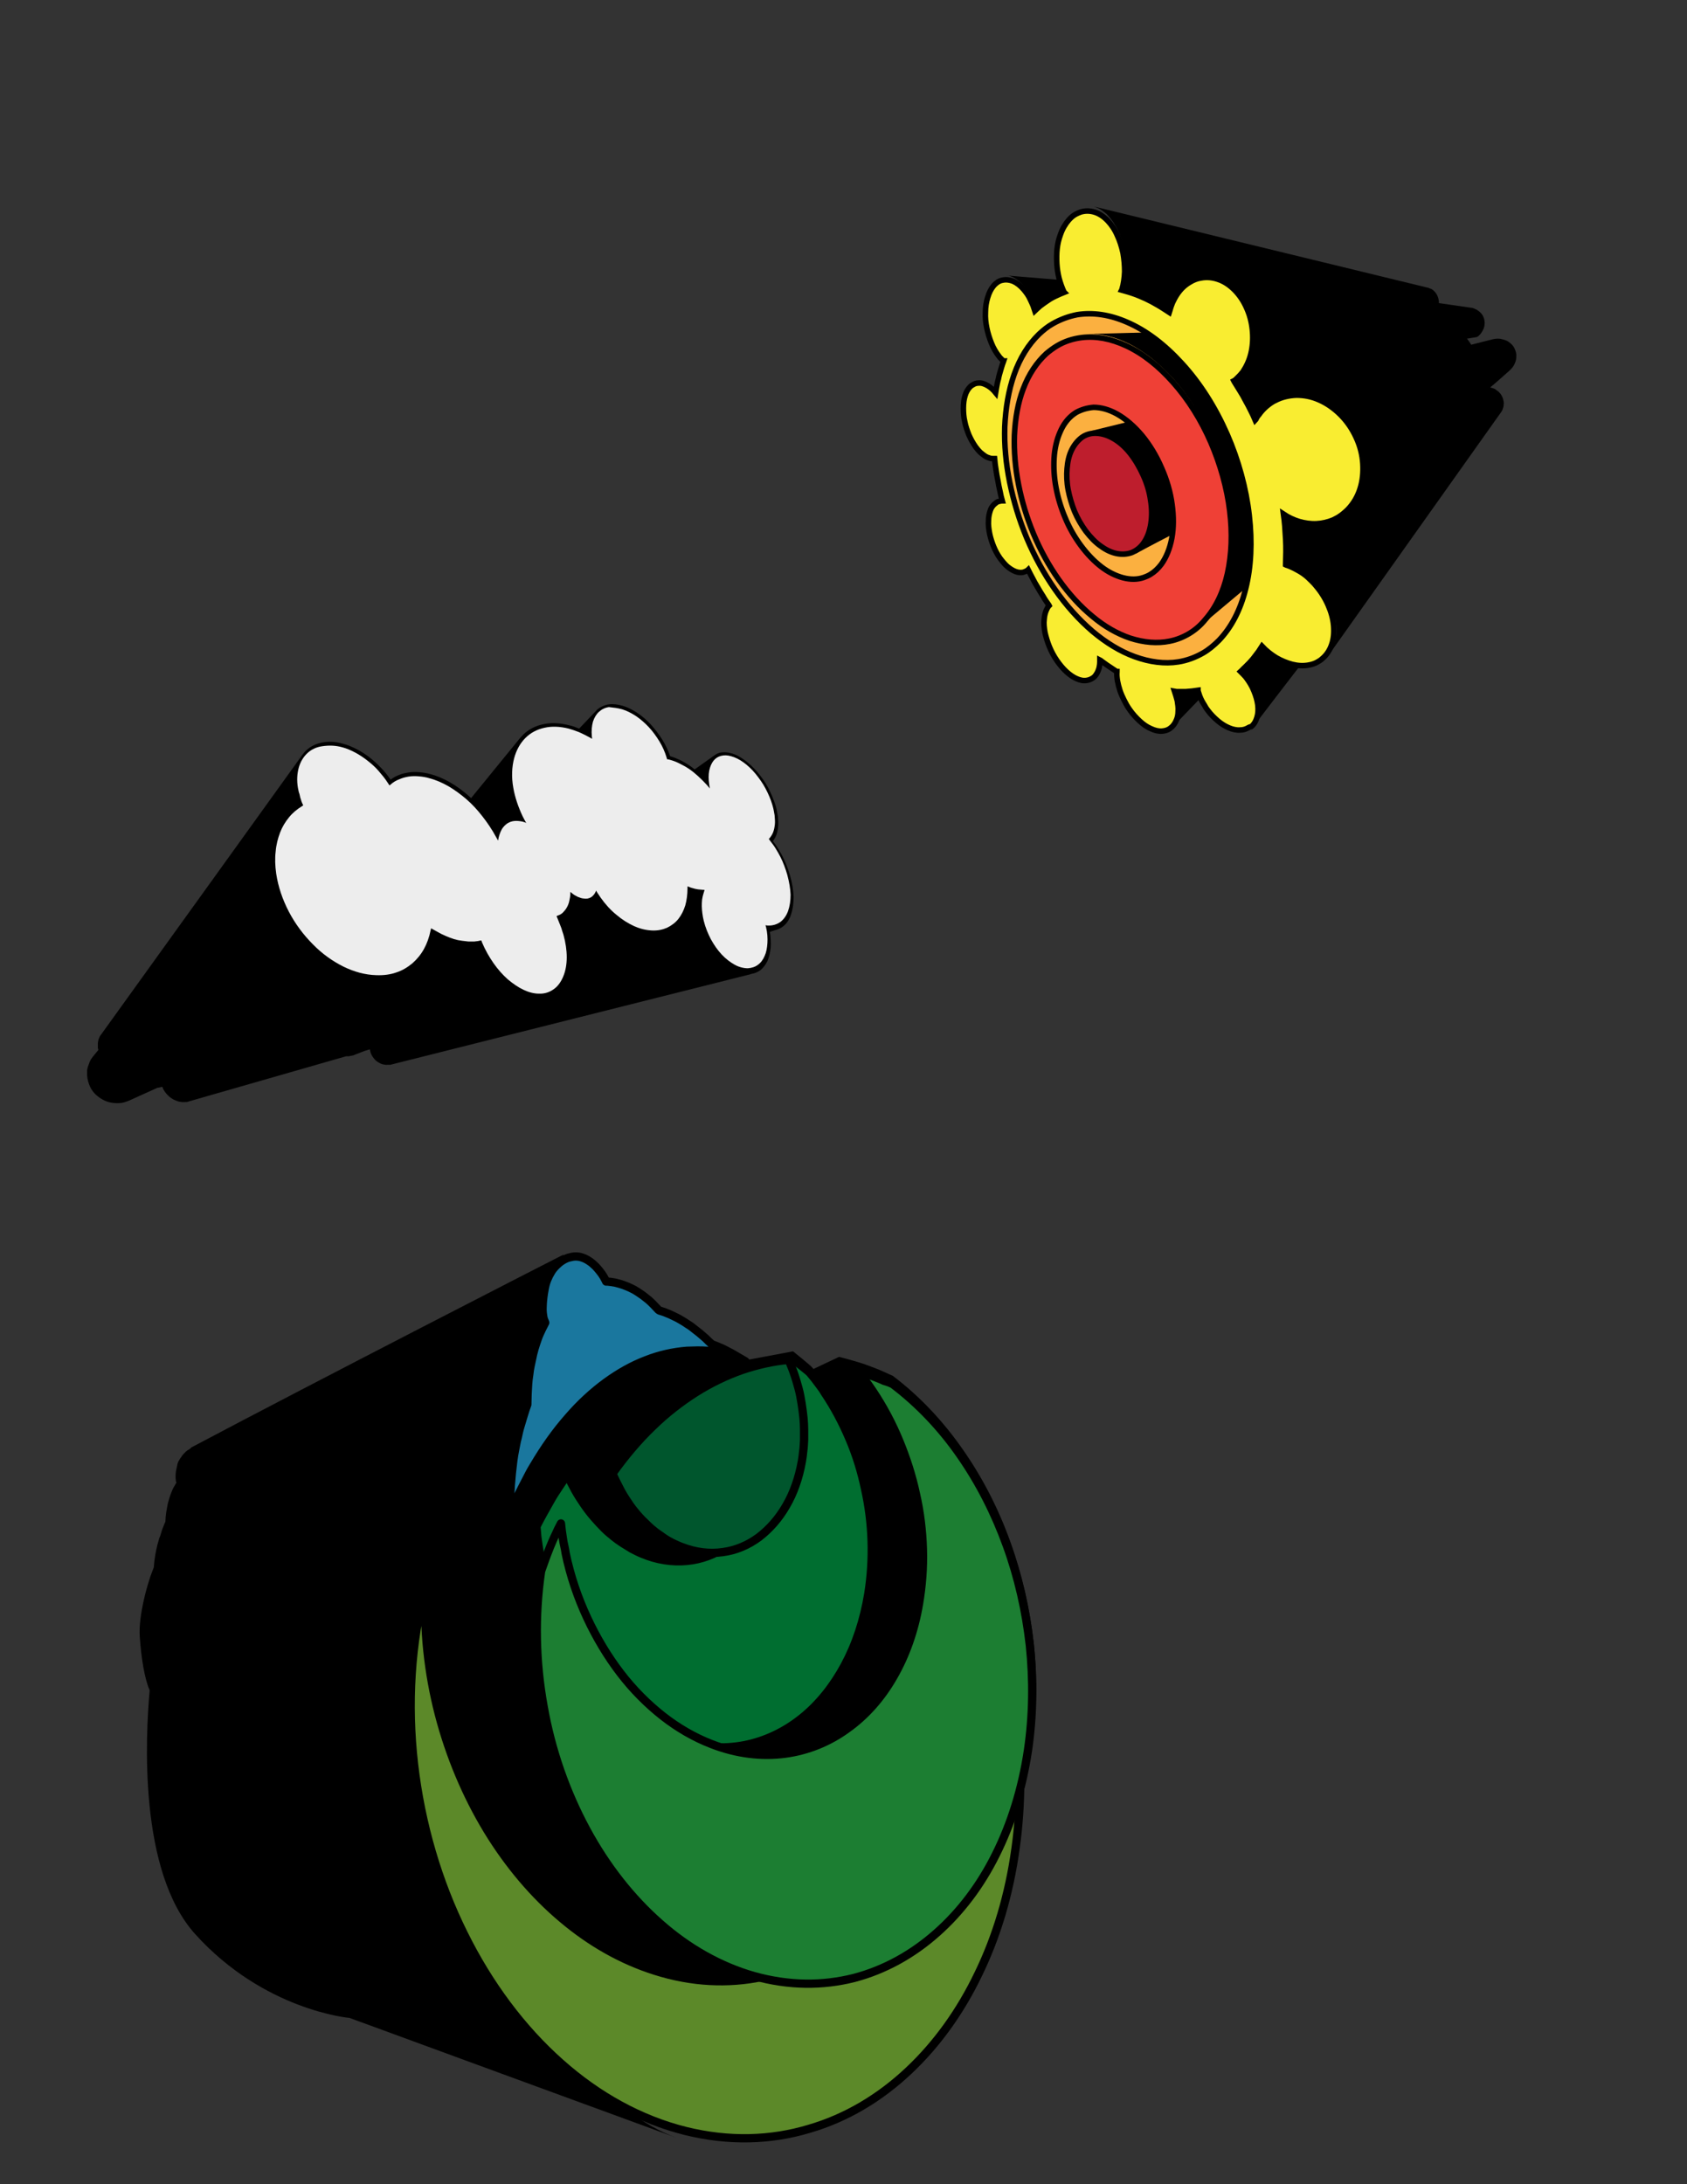


<svg version="1.1" xmlns="http://www.w3.org/2000/svg" xmlns:xlink="http://www.w3.org/1999/xlink" x="0px" y="0px"
   viewBox="0 0 612 792" style="enable-background:new 0 0 612 792;" xml:space="preserve">
<rect x="0" y="0" width="612" height="792" fill="#333333" stroke="none"/>
<style type="text/css">
  .Arched_x0020_Green{fill:url(#SVGID_1_);stroke:#FFFFFF;stroke-width:0.25;stroke-miterlimit:1;}
  .st0{fill:#FFFFFF;}
  .st1{fill:#F7F8DC;}
  .st2{fill:#FBF49B;}
  .st3{fill:#EDEDED;}
  .st4{fill:#5C8929;stroke:#000000;stroke-width:3;stroke-linecap:round;stroke-linejoin:round;}
  .st5{fill:#006E30;stroke:#000000;stroke-width:3;stroke-linecap:round;stroke-linejoin:round;}
  .st6{fill:#1C7E32;stroke:#000000;stroke-width:3;stroke-linecap:round;stroke-linejoin:round;}
  .st7{fill:#1A779E;stroke:#000000;stroke-width:3;stroke-linecap:round;stroke-linejoin:round;}
  .st8{fill:#00562D;stroke:#000000;stroke-width:3;stroke-linecap:round;stroke-linejoin:round;}
  .st9{fill:#FBB040;stroke:#000000;stroke-width:2;}
  .st10{fill:#BE1E2D;stroke:#000000;stroke-width:2;}
  .st11{fill:#EF4036;stroke:#000000;stroke-width:2;}
  .st12{fill:#F9ED31;stroke:#000000;stroke-width:2;}
</style>
<linearGradient id="SVGID_1_" gradientUnits="userSpaceOnUse" x1="0" y1="792" x2="0.707" y2="791.293">
  <stop  offset="0" style="stop-color:#20AC4B"/>
  <stop  offset="0.983" style="stop-color:#19361A"/>
</linearGradient>



<g id="CLOUDS">
  <g>
    <g>
      <path d="M286.6,317.5c-0.3-1.1-0.7-2.2-1.1-3.3c-0.4-1.1-0.9-2.2-1.4-3.2c-0.5-1.1-1.1-2.1-1.7-3.1c-0.6-1-1.3-2-2-2.9
        c0.5-0.7,1-1.5,1.3-2.4c0.3-0.9,0.5-1.9,0.6-3c0.1-1.1,0-2.3-0.1-3.5c-0.2-1.2-0.4-2.5-0.8-3.9c-0.7-2.2-1.6-4.4-2.7-6.5
        c-1.1-2.1-2.5-4-3.9-5.7c-1.5-1.7-3-3.2-4.7-4.4c-1.6-1.2-3.3-2.1-5-2.5c-1.4-0.4-2.7-0.4-3.8-0.2c-0.8,0.2-1.5,0.5-2.1,1
        c0,0,0.1-0.1,0.1-0.1l-7.3,5.2c-0.7-0.6-1.4-1.1-2.1-1.6c-1.1-0.7-2.3-1.4-3.4-1.9c-1.1-0.5-2.3-1-3.4-1.3
        c-0.7-2.1-1.7-4.2-2.9-6.1c-1.2-1.9-2.6-3.7-4.1-5.4c-1.5-1.6-3.2-3.1-4.9-4.2c-1.8-1.2-3.6-2.1-5.4-2.6
        c-1.8-0.5-3.4-0.7-4.9-0.5c-1.5,0.2-2.8,0.8-3.9,1.6c-0.3,0.2-0.5,0.4-0.7,0.7c0,0,0,0,0,0l-6.2,6.5c-0.6-0.2-1.2-0.5-1.8-0.7
        c-0.6-0.2-1.2-0.4-1.8-0.5c-3.4-0.9-6.6-1-9.4-0.4c-2.9,0.6-5.4,1.9-7.4,3.9c-0.4,0.4-0.8,0.9-1.2,1.3c0,0,0-0.1,0.1-0.1
        l-17.7,21.7c-0.4-0.4-0.8-0.7-1.2-1.1c-2.1-1.8-4.3-3.4-6.6-4.7c-2.3-1.3-4.6-2.3-7-2.9c-1.4-0.4-2.7-0.6-4-0.7
        c-1.3-0.1-2.6-0.1-3.8,0.1c-1.2,0.2-2.4,0.4-3.5,0.9c-1.1,0.4-2.2,1-3.1,1.7c-1.1-1.6-2.3-3.1-3.6-4.4c-1.3-1.4-2.7-2.6-4.2-3.8
        c-1.5-1.1-3-2.1-4.6-2.9c-1.6-0.8-3.2-1.5-4.8-1.9c-2.7-0.8-5.2-0.9-7.4-0.5c-2.3,0.4-4.2,1.3-5.8,2.7c-0.7,0.6-1.3,1.4-1.9,2.2
        c0.1-0.1,0.2-0.3,0.3-0.4l-73,101.4c-0.1,0.1-0.2,0.3-0.3,0.4c-0.1,0.2-0.2,0.3-0.3,0.5c0,0,0,0,0,0.1c0,0,0,0,0,0c0,0,0,0,0,0
        c-0.1,0.1-0.1,0.3-0.2,0.4c-0.1,0.2-0.1,0.3-0.2,0.5c0,0,0,0.1,0,0.1c0,0,0,0,0,0c0,0,0,0,0,0.1c0,0.1-0.1,0.3-0.1,0.4
        c0,0.2-0.1,0.4-0.1,0.6c0,0,0,0,0,0c0,0,0,0,0,0c0,0,0,0,0,0.1c0,0.2,0,0.3,0,0.5c0,0.2,0,0.4,0,0.7c0,0.1,0,0.3,0,0.4
        c0,0.1,0,0.3,0.1,0.4c0,0.1,0.1,0.3,0.1,0.4c0,0,0,0,0,0l-1.8,2.2c-0.2,0.2-0.4,0.5-0.6,0.8c0,0,0,0,0,0
        c-0.1,0.1-0.2,0.3-0.3,0.4c-0.1,0.1-0.1,0.2-0.2,0.4c0,0,0,0,0,0c0,0,0,0,0,0c-0.1,0.1-0.1,0.3-0.2,0.4c-0.1,0.2-0.2,0.3-0.2,0.5
        c0,0,0,0,0,0c0,0.1-0.1,0.2-0.1,0.3c-0.1,0.2-0.1,0.3-0.2,0.5c0,0,0,0,0,0c0,0,0,0,0,0c-0.1,0.2-0.1,0.4-0.2,0.6
        c0,0.1-0.1,0.2-0.1,0.3c0,0,0,0,0,0c0,0.2-0.1,0.3-0.1,0.5c0,0.1-0.1,0.3-0.1,0.4c0,0,0,0,0,0c0,0,0,0,0,0c0,0.1,0,0.3,0,0.4
        c0,0.2,0,0.3,0,0.5c0,0,0,0,0,0c0,0.3,0,0.6,0,1c0.1,1.5,0.5,2.9,1.1,4.2c0.6,1.3,1.5,2.4,2.6,3.3c1.1,0.9,2.3,1.6,3.7,2.1
        c1.4,0.4,2.8,0.6,4.3,0.5c0.3,0,0.6-0.1,0.9-0.1c0.3-0.1,0.6-0.1,0.9-0.2c0.3-0.1,0.6-0.2,0.9-0.3c0.3-0.1,0.6-0.2,0.8-0.3
        l10.4-4.7c0.1,0,0.2,0,0.2,0c0.2,0,0.3,0,0.5-0.1c0.2,0,0.3-0.1,0.5-0.1c0.2,0,0.3-0.1,0.5-0.1c0.3,0.9,0.8,1.7,1.4,2.4
        c0.6,0.7,1.2,1.3,2,1.8c0.7,0.5,1.6,0.8,2.4,1.1c0.9,0.2,1.7,0.3,2.6,0.2c0.1,0,0.2,0,0.4,0c0.1,0,0.2,0,0.4-0.1
        c0.1,0,0.2,0,0.4-0.1c0.1,0,0.2-0.1,0.3-0.1l56.8-16.3c0.3,0,0.6,0,0.8,0c0.2,0,0.4,0,0.6-0.1c0.2,0,0.4-0.1,0.6-0.1
        c0.2,0,0.4-0.1,0.5-0.1c0.2-0.1,0.4-0.1,0.5-0.2l3.6-1.4l2-0.6c0.1,0.8,0.3,1.5,0.7,2.2c0.4,0.7,0.9,1.4,1.5,1.9
        c0.6,0.5,1.3,0.9,2,1.2c0.7,0.2,1.5,0.4,2.4,0.3c0.1,0,0.1,0,0.2,0c0.1,0,0.1,0,0.2,0c0.1,0,0.1,0,0.2,0c0.1,0,0.1,0,0.2,0
        L273.3,353c-0.1,0-0.3,0.1-0.4,0.1c0,0-0.1,0-0.1,0c1.1-0.2,2-0.6,2.9-1.2c1.1-0.8,2-2,2.7-3.4c0.6-1.4,1-3.1,1.2-5
        c0.1-1.7,0-3.6-0.3-5.6l2.5-0.8c-0.2,0.1-0.4,0.1-0.6,0.2c-0.2,0-0.4,0.1-0.6,0.1c1.3-0.2,2.5-0.7,3.5-1.5c1.3-1,2.3-2.5,2.9-4.4
        c0.6-1.8,0.9-4,0.9-6.3C287.8,322.8,287.4,320.2,286.6,317.5z M286.8,324.8c0-0.2,0-0.4,0-0.6c0,0.1,0,0.3,0,0.4
        C286.8,324.7,286.8,324.8,286.8,324.8z M284.8,332.8C284.7,332.8,284.7,332.9,284.8,332.8C284.7,332.9,284.7,332.8,284.8,332.8z
         M285.5,331.6c0,0.1-0.1,0.2-0.1,0.2C285.4,331.8,285.4,331.7,285.5,331.6z M286.3,329.5c0-0.1,0.1-0.2,0.1-0.3
        C286.3,329.2,286.3,329.4,286.3,329.5C286.3,329.5,286.3,329.5,286.3,329.5z M286.6,327.8c0-0.1,0-0.2,0-0.3
        C286.6,327.6,286.6,327.7,286.6,327.8C286.6,327.8,286.6,327.8,286.6,327.8z M286.8,326.1C286.8,326,286.8,326,286.8,326.1
        c0,0.1,0,0.2,0,0.3C286.8,326.3,286.8,326.2,286.8,326.1z M282.1,335.1C282,335.1,282,335.2,282.1,335.1
        C282,335.2,282,335.2,282.1,335.1C282,335.2,282.1,335.1,282.1,335.1z M278.4,341.3c0-0.2,0-0.3,0-0.5c0,0,0,0,0,0
        C278.4,340.9,278.4,341.1,278.4,341.3z M107.4,277c0.1-0.3,0.2-0.5,0.3-0.8c0.1-0.2,0.1-0.4,0.2-0.5c0,0,0,0,0,0
        c-0.2,0.5-0.4,0.9-0.5,1.4C107.4,277.1,107.4,277,107.4,277z M214.4,259.7c-0.1,0.1-0.1,0.3-0.2,0.4c0-0.1,0-0.1,0.1-0.2
        C214.3,259.9,214.3,259.9,214.4,259.7C214.3,259.8,214.4,259.8,214.4,259.7z M257,276.3C257,276.3,257,276.4,257,276.3
        C256.9,276.4,257,276.3,257,276.3C257,276.3,257,276.3,257,276.3z M256.6,277.3C256.6,277.3,256.6,277.3,256.6,277.3
        C256.6,277.3,256.6,277.3,256.6,277.3L256.6,277.3z M274.2,350.7C274.2,350.7,274.2,350.7,274.2,350.7
        C274.2,350.7,274.2,350.7,274.2,350.7z M273.3,351.1c-0.1,0-0.2,0.1-0.2,0.1C273.2,351.2,273.3,351.1,273.3,351.1z M278.3,339.4
        C278.3,339.4,278.3,339.4,278.3,339.4c0,0,0,0.1,0,0.2C278.4,339.5,278.3,339.5,278.3,339.4z M286.1,319.2c0,0.2,0.1,0.4,0.1,0.6
        C286.2,319.5,286.2,319.4,286.1,319.2z M286.5,320.9c0,0.2,0.1,0.4,0.1,0.6C286.5,321.3,286.5,321.1,286.5,320.9z M286.7,322.6
        c0,0.2,0,0.4,0.1,0.6C286.7,323,286.7,322.8,286.7,322.6C286.7,322.6,286.7,322.6,286.7,322.6z M264.4,274.1c-0.1,0-0.2,0-0.3,0
        C264.2,274.1,264.3,274.1,264.4,274.1z M263.5,274c-0.1,0-0.2,0-0.3,0C263.3,274,263.4,274,263.5,274z M262.5,274
        c0,0-0.1,0-0.1,0C262.4,274.1,262.5,274.1,262.5,274z M261.6,274.2c-0.1,0-0.1,0-0.2,0.1C261.5,274.2,261.5,274.2,261.6,274.2
        C261.6,274.2,261.6,274.2,261.6,274.2z M260,274.9c0.1,0,0.1-0.1,0.2-0.1C260.1,274.9,260.1,274.9,260,274.9z M260.7,274.6
        c0.1,0,0.1-0.1,0.2-0.1C260.8,274.5,260.8,274.5,260.7,274.6z M258.3,274.4C258.3,274.4,258.3,274.3,258.3,274.4
        c0.1-0.1,0.1-0.1,0.2-0.2C258.4,274.3,258.3,274.3,258.3,274.4z M257.7,275.1C257.7,275.1,257.7,275.1,257.7,275.1
        C257.7,275.1,257.7,275.1,257.7,275.1C257.7,275.1,257.7,275.1,257.7,275.1z M225.7,257.2c-0.4-0.1-0.9-0.2-1.3-0.3
        C224.8,257,225.3,257.1,225.7,257.2z M224,256.8c-0.3,0-0.6-0.1-0.8-0.1C223.5,256.8,223.8,256.8,224,256.8z M222.8,256.7
        c-0.2,0-0.5,0-0.7,0C222.3,256.7,222.5,256.7,222.8,256.7z M221.6,256.8c-0.2,0-0.4,0-0.6,0.1c0,0,0.1,0,0.1,0
        C221.2,256.8,221.4,256.8,221.6,256.8z M220.5,256.9c-0.2,0-0.4,0.1-0.6,0.2C220.1,257,220.3,257,220.5,256.9z M219.5,257.3
        c-0.2,0.1-0.4,0.1-0.5,0.2C219.1,257.4,219.3,257.3,219.5,257.3z M217.7,258.3c-0.1,0.1-0.3,0.2-0.4,0.4c0.1-0.1,0.1-0.1,0.2-0.2
        C217.5,258.4,217.6,258.4,217.7,258.3z M218.5,257.7c-0.2,0.1-0.3,0.2-0.5,0.3C218.2,257.9,218.4,257.8,218.5,257.7z
         M213.8,261.4c0,0,0-0.1,0-0.1c0,0,0-0.1,0-0.1C213.8,261.2,213.8,261.3,213.8,261.4z M214.8,258.9
        C214.9,258.9,214.9,258.8,214.8,258.9c0.1-0.1,0.1-0.1,0.1-0.2C214.9,258.8,214.9,258.8,214.8,258.9z M206.3,264.5
        c-0.4-0.1-0.8-0.2-1.2-0.3C205.5,264.3,205.9,264.4,206.3,264.5z M204.7,264.1c-0.3,0-0.5-0.1-0.8-0.1
        C204.2,264,204.4,264.1,204.7,264.1z M203.4,263.9c-0.2,0-0.5-0.1-0.7-0.1C202.9,263.9,203.2,263.9,203.4,263.9z M202.2,263.8
        c-0.2,0-0.4,0-0.7,0C201.8,263.8,202,263.8,202.2,263.8z M201.1,263.8c-0.2,0-0.4,0-0.7,0C200.6,263.8,200.8,263.8,201.1,263.8z
         M197.8,264.1c-0.2,0-0.4,0.1-0.6,0.1c0.1,0,0.2-0.1,0.3-0.1C197.6,264.1,197.7,264.1,197.8,264.1z M199.9,263.8
        c-0.2,0-0.4,0-0.6,0.1C199.5,263.9,199.7,263.8,199.9,263.8z M198.8,263.9c-0.2,0-0.4,0.1-0.6,0.1
        C198.4,264,198.6,264,198.8,263.9z M196.7,264.4c-0.2,0.1-0.4,0.1-0.6,0.2C196.3,264.5,196.5,264.4,196.7,264.4z M195.7,264.7
        c-0.2,0.1-0.4,0.1-0.6,0.2C195.3,264.8,195.5,264.7,195.7,264.7z M194.8,265.1c-0.2,0.1-0.4,0.2-0.6,0.3
        C194.4,265.2,194.6,265.2,194.8,265.1z M193.8,265.5c-0.2,0.1-0.5,0.3-0.7,0.4C193.4,265.8,193.6,265.6,193.8,265.5z M191,267.5
        c-0.2,0.1-0.3,0.3-0.5,0.4c0,0,0,0,0.1-0.1C190.7,267.8,190.9,267.6,191,267.5z M193,266c-0.3,0.2-0.6,0.4-0.9,0.6
        C192.4,266.4,192.7,266.2,193,266z M192,266.7c-0.2,0.2-0.4,0.3-0.6,0.5C191.5,267.1,191.7,266.9,192,266.7z M189.8,268.7
        c0.1-0.1,0.3-0.3,0.4-0.4C190.1,268.4,190,268.6,189.8,268.7z M186.9,269.4c0,0,0-0.1,0.1-0.1c0,0,0,0,0-0.1
        C187,269.3,186.9,269.3,186.9,269.4z M185.9,271.1C185.9,271.1,185.9,271.1,185.9,271.1C185.9,271.1,185.9,271.1,185.9,271.1
        C185.9,271.1,185.9,271.1,185.9,271.1z M122.6,270.6c-0.1,0-0.2,0-0.2,0C122.5,270.6,122.6,270.6,122.6,270.6z M120.9,270.4
        c-0.1,0-0.2,0-0.3,0C120.7,270.4,120.8,270.4,120.9,270.4z M119.1,270.4c0,0-0.1,0-0.1,0C119,270.4,119.1,270.4,119.1,270.4z
         M117.6,270.5c0,0-0.1,0-0.1,0c0,0,0,0,0,0C117.5,270.6,117.6,270.6,117.6,270.5z M116.1,270.9c-0.1,0-0.2,0-0.2,0.1
        C116,270.9,116,270.9,116.1,270.9z M114.7,271.4c-0.1,0-0.1,0.1-0.2,0.1C114.6,271.5,114.6,271.5,114.7,271.4z M113.4,272.2
        C113.4,272.2,113.3,272.2,113.4,272.2C113.3,272.2,113.4,272.2,113.4,272.2z M112.3,273c-0.1,0.1-0.1,0.1-0.2,0.2
        c0,0,0,0,0.1-0.1C112.2,273.1,112.3,273,112.3,273z M111.1,274.3c0.1-0.1,0.1-0.1,0.2-0.2C111.2,274.1,111.1,274.2,111.1,274.3z
         M108.1,275.3c0.1-0.2,0.1-0.3,0.2-0.5c0.1-0.1,0.1-0.3,0.2-0.4c0-0.1,0.1-0.1,0.1-0.2C108.4,274.6,108.3,275,108.1,275.3z
         M272.5,353.1c-0.1,0-0.3,0-0.4,0c-0.1,0-0.3,0-0.4,0c0.4,0,0.7,0,1.1-0.1C272.7,353.1,272.6,353.1,272.5,353.1z M274.9,350.3
        c0,0,0.1-0.1,0.1-0.1c0,0,0,0,0,0C275,350.2,275,350.2,274.9,350.3C274.9,350.2,274.9,350.3,274.9,350.3z M278.3,343.3
        c0,0.2,0,0.4-0.1,0.6C278.3,343.6,278.3,343.5,278.3,343.3z M278.1,344.6c0,0.1-0.1,0.3-0.1,0.4
        C278.1,344.9,278.1,344.8,278.1,344.6C278.1,344.6,278.1,344.6,278.1,344.6z M277.9,345.6c0,0.1-0.1,0.3-0.1,0.4c0,0,0,0,0,0
        C277.8,345.9,277.8,345.7,277.9,345.6z M277,347.8c0,0,0,0.1-0.1,0.1C276.9,347.9,277,347.9,277,347.8
        C277,347.8,277,347.8,277,347.8z M276.4,348.8C276.4,348.8,276.3,348.8,276.4,348.8C276.3,348.8,276.3,348.8,276.4,348.8
        C276.4,348.8,276.4,348.8,276.4,348.8z M275.6,349.7c0.1-0.1,0.1-0.1,0.2-0.2C275.7,349.6,275.6,349.6,275.6,349.7z M277.4,347
        c0-0.1,0.1-0.2,0.1-0.3C277.5,346.8,277.5,346.9,277.4,347C277.4,347,277.4,347,277.4,347z M278.4,342.5
        C278.4,342.5,278.4,342.4,278.4,342.5c0-0.2,0-0.3,0-0.5c0,0.1,0,0.2,0,0.2C278.4,342.3,278.4,342.4,278.4,342.5z M278.2,338.2
        C278.2,338.2,278.2,338.2,278.2,338.2L278.2,338.2C278.2,338.2,278.2,338.2,278.2,338.2z M280.5,337.4c-0.2,0-0.4,0.1-0.7,0.1
        c-0.2,0-0.5,0-0.7,0C279.6,337.5,280,337.4,280.5,337.4C280.5,337.4,280.5,337.4,280.5,337.4z M283,334.6
        C283,334.5,283,334.5,283,334.6C283.1,334.5,283.1,334.5,283,334.6C283.1,334.5,283.1,334.5,283,334.6
        C283.1,334.5,283,334.5,283,334.6z M283.9,333.8c0.1-0.1,0.1-0.1,0.2-0.2C284,333.7,283.9,333.8,283.9,333.8z M285.8,330.8
        c0.1-0.1,0.1-0.3,0.2-0.4c0,0,0,0.1,0,0.1C285.9,330.6,285.8,330.7,285.8,330.8z"/>
      <path class="st3" d="M124.3,271c1.5,0.4,3.1,1.1,4.6,1.9c1.5,0.8,3,1.8,4.4,2.9c1.4,1.1,2.8,2.3,4,3.7c1.2,1.4,2.4,2.8,3.4,4.4
        l0.6,0.9l0.5-0.4c0.9-0.8,1.9-1.4,3-1.8c1.1-0.5,2.2-0.8,3.4-1c1.2-0.2,2.4-0.2,3.7-0.1c1.3,0.1,2.6,0.3,3.9,0.7
        c2.3,0.6,4.6,1.6,6.9,2.9c2.2,1.3,4.4,2.9,6.5,4.7c2.1,1.8,4,3.9,5.8,6.2c1.8,2.3,3.5,4.8,4.9,7.4l0.8,1.4l0.2-1.1
        c0.3-1.2,0.7-2.2,1.2-3.1c0.5-0.8,1.2-1.5,1.9-2c0.8-0.5,1.6-0.8,2.5-0.9c0.9-0.1,2,0,3,0.2c0.8,0.2,1.6,0.5,2.4,0.9
        c0.8,0.4,1.6,0.8,2.4,1.4c0.8,0.6,1.6,1.2,2.4,1.9c0.8,0.7,1.6,1.5,2.3,2.3l0.5,0.6l0.2-0.4c0.2-0.5,0.5-1,0.8-1.4
        c0.3-0.4,0.7-0.7,1.1-0.9c0.4-0.2,0.9-0.3,1.4-0.4c0.5,0,1,0,1.6,0.1c1.1,0.3,2.3,0.8,3.4,1.6c1.1,0.8,2.2,1.8,3.2,3
        c1,1.2,1.9,2.6,2.7,4c0.8,1.5,1.5,3,2,4.6c0.5,1.6,0.7,3.1,0.8,4.4c0,1.3-0.1,2.5-0.5,3.5c-0.4,1-1,1.7-1.7,2.2
        c-0.8,0.5-1.7,0.7-2.8,0.5c-0.3,0-0.7-0.1-1-0.2c-0.4-0.1-0.7-0.3-1.1-0.4c-0.4-0.2-0.7-0.4-1.1-0.6c-0.4-0.2-0.7-0.5-1.1-0.8
        l-0.5-0.4l0,0.6c0,1-0.2,1.9-0.4,2.8c-0.2,0.9-0.5,1.6-0.9,2.3c-0.4,0.7-0.9,1.3-1.4,1.8c-0.5,0.5-1.2,0.9-1.9,1.1l-0.4,0.2
        l0.3,0.7c0.2,0.5,0.4,1,0.6,1.5c0.2,0.5,0.4,1,0.6,1.5c0.2,0.5,0.4,1,0.5,1.5c0.2,0.5,0.3,1,0.5,1.5c0.8,2.9,1.2,5.7,1.2,8.2
        c0,2.5-0.4,4.8-1.2,6.8c-0.8,2-1.9,3.6-3.4,4.7c-1.5,1.1-3.3,1.8-5.5,1.7c-1.8,0-3.7-0.5-5.6-1.4c-1.9-0.9-3.8-2.2-5.7-3.8
        c-1.8-1.6-3.6-3.6-5.2-5.9c-1.6-2.3-3-4.8-4.1-7.4l-0.3-0.8l-0.6,0.1c-0.4,0.1-0.8,0.2-1.2,0.2c-0.4,0.1-0.8,0.1-1.2,0.1
        c-0.4,0-0.8,0-1.2,0c-0.4,0-0.8,0-1.3-0.1c-0.9-0.1-1.9-0.2-2.9-0.4c-1-0.2-2-0.5-3-0.9c-1-0.4-2-0.8-3-1.3c-1-0.5-2-1.1-3.1-1.7
        l-0.7-0.4l-0.2,0.8c-0.5,2.5-1.3,4.7-2.4,6.7c-1.1,2-2.5,3.7-4.2,5.2c-1.7,1.4-3.6,2.6-5.8,3.3c-2.2,0.8-4.7,1.1-7.3,1
        c-4-0.1-8-1.2-11.9-3.1c-4-2-7.8-4.7-11.1-8.1c-3.4-3.4-6.4-7.4-8.7-11.8c-2.3-4.4-3.9-9.1-4.6-13.8c-0.4-2.8-0.5-5.5-0.2-8
        c0.2-2.5,0.8-4.8,1.6-6.9c0.8-2.1,1.9-3.9,3.3-5.6c1.3-1.6,2.9-2.9,4.7-4l0.4-0.3l-0.3-0.6c-0.2-0.5-0.4-0.9-0.5-1.4
        c-0.2-0.5-0.3-0.9-0.4-1.4c-0.1-0.5-0.2-0.9-0.4-1.4c-0.1-0.5-0.2-0.9-0.3-1.4c-0.5-2.8-0.3-5.4,0.3-7.5c0.6-2.1,1.7-3.9,3.1-5.2
        c1.4-1.3,3.2-2.2,5.3-2.5C119.5,270.2,121.8,270.3,124.3,271z"/>
    </g>
    <path class="st3" d="M225.7,257.2c1.7,0.5,3.4,1.4,5.1,2.5c1.6,1.1,3.2,2.5,4.6,4c1.4,1.5,2.7,3.3,3.8,5.1c1.1,1.8,2,3.8,2.6,5.8
      l0.2,0.7l0.6,0.1c1.2,0.3,2.4,0.7,3.6,1.3c1.2,0.6,2.4,1.2,3.6,2c1.2,0.8,2.3,1.7,3.4,2.7c1.1,1,2.2,2.1,3.3,3.3l1,1.2l-0.2-1.4
      c-0.3-1.9-0.3-3.6,0-5.1c0.3-1.4,0.8-2.6,1.5-3.5c0.7-0.9,1.6-1.5,2.7-1.8c1.1-0.3,2.3-0.3,3.7,0.1c1.5,0.4,3.1,1.2,4.6,2.3
      c1.5,1.1,3,2.5,4.3,4.1c1.3,1.6,2.6,3.4,3.6,5.3c1,1.9,1.9,3.9,2.5,6c0.4,1.3,0.6,2.5,0.8,3.7c0.1,1.2,0.2,2.3,0.1,3.3
      c-0.1,1-0.3,2-0.6,2.8c-0.3,0.8-0.8,1.6-1.3,2.2l-0.3,0.3l0.5,0.7c0.7,0.9,1.4,1.8,2,2.8c0.6,1,1.2,2,1.7,3c0.5,1,1,2.1,1.4,3.2
      c0.4,1.1,0.8,2.2,1.1,3.3c0.7,2.6,1.1,5,1.2,7.2c0,2.2-0.3,4.2-0.9,5.9c-0.6,1.7-1.6,3.1-2.8,4c-1.3,0.9-2.8,1.4-4.7,1.3l-0.7-0.1
      l0.2,0.7c0.5,2,0.6,4,0.5,5.7c-0.1,1.8-0.4,3.4-1,4.7c-0.6,1.4-1.4,2.5-2.4,3.2c-1,0.8-2.3,1.2-3.7,1.3c-1.5,0-3.2-0.4-4.8-1.3
      c-1.6-0.9-3.2-2.1-4.7-3.7c-1.5-1.6-2.8-3.5-3.9-5.5c-1.1-2.1-2-4.3-2.6-6.7c-0.2-0.9-0.4-1.8-0.5-2.7c-0.1-0.9-0.2-1.7-0.2-2.6
      c0-0.8,0-1.6,0.1-2.4c0.1-0.8,0.3-1.5,0.5-2.2l0.4-1.3l-1.2-0.1c-0.3,0-0.7-0.1-1.1-0.1c-0.4-0.1-0.7-0.1-1.1-0.2
      c-0.4-0.1-0.7-0.2-1.1-0.3c-0.4-0.1-0.7-0.2-1.1-0.4l-0.6-0.2l0,0.7c0,2.3-0.3,4.4-0.8,6.2c-0.6,1.9-1.4,3.5-2.5,4.9
      c-1.1,1.4-2.5,2.4-4.1,3.2c-1.6,0.7-3.4,1.1-5.5,1c-2.1-0.1-4.3-0.6-6.5-1.6c-2.2-1-4.4-2.4-6.4-4.1c-2.1-1.7-4-3.8-5.7-6.2
      c-1.7-2.4-3.2-5-4.3-7.8l-0.2-0.6l-0.5-0.1c-3.1-0.9-6.2-2.4-9-4.3c-2.9-2-5.7-4.5-8.1-7.3c-2.4-2.9-4.5-6-6.2-9.4
      c-1.6-3.4-2.8-6.9-3.4-10.4c-0.7-3.9-0.5-7.5,0.3-10.6c0.8-3,2.2-5.5,4.1-7.4c1.9-1.9,4.2-3.1,6.9-3.7c2.6-0.6,5.6-0.5,8.8,0.3
      c0.6,0.2,1.3,0.4,1.9,0.6c0.6,0.2,1.3,0.5,1.9,0.7c0.6,0.3,1.3,0.6,1.9,0.9c0.6,0.3,1.3,0.7,1.9,1l0.9,0.5l-0.1-0.9
      c-0.2-2,0-3.8,0.4-5.3c0.5-1.5,1.2-2.7,2.2-3.6c1-0.9,2.2-1.5,3.6-1.7C222.5,256.6,224,256.7,225.7,257.2z"/>
  </g>
</g>
<g id="earth">
  <path d="M375,595.7c-1.4-12.7-4.3-25.2-8.6-37c-4.3-11.9-10.1-23.1-17.1-33.1c-7.1-10.2-15.6-19.3-25.4-26.7
    c-1.3-0.6-2.7-1.2-4-1.8c-1.3-0.6-2.7-1.1-4-1.6c-1.3-0.5-2.7-1-4-1.4c-1.4-0.4-2.7-0.8-4.1-1.2l-3.4-0.9l-9.3,4.4
    c-0.2-0.2-0.4-0.5-0.6-0.7c-0.7-0.8-6.8-5.7-6.8-5.7l-17.1,3.2c-0.7-0.4-4.5-2-5.3-2.4c-0.7-0.4-1.5-0.8-2.3-1.1
    c-0.8-0.4-1.5-0.7-2.3-1c-0.8-0.3-1.6-0.6-2.3-0.9c-0.8-0.8-1.6-1.5-2.3-2.2c-0.8-0.7-1.5-1.4-2.3-2c-0.8-0.6-1.5-1.2-2.3-1.8
    c-0.8-0.6-1.5-1.1-2.3-1.6c-0.8-0.5-1.6-1-2.4-1.5c-0.8-0.5-1.6-0.9-2.5-1.3c-0.8-0.4-1.7-0.7-2.5-1.1c-0.8-0.3-1.7-0.6-2.6-0.9
    l-0.2-0.1c-0.6-0.7-1.3-1.4-1.9-2.1c-0.6-0.6-1.3-1.2-1.9-1.8c-0.6-0.6-1.3-1.1-1.9-1.6c-0.6-0.5-1.3-0.9-1.9-1.4
    c-0.9-0.6-1.8-1.1-2.7-1.5c-0.9-0.4-1.8-0.8-2.7-1.1c-0.9-0.3-1.8-0.6-2.8-0.8c-0.9-0.2-1.9-0.3-2.8-0.4l-0.5,0l-0.3-0.6
    c-0.4-0.8-0.9-1.5-1.3-2.2c-0.5-0.7-1-1.3-1.5-1.9c-0.5-0.6-1-1.1-1.6-1.6c-0.6-0.5-1.1-0.9-1.7-1.3c-0.7-0.5-1.4-0.8-2.2-1.1
    c-0.7-0.2-1.5-0.4-2.2-0.4c-0.7,0-1.5,0-2.2,0.2c-0.8,0.2-1.5,0.4-2.2,0.8c-2.4,1.2-0.3-1.5-0.2-1.6c0.2-0.2-90.3,46.2-135,69.9
    c0,0-0.1,0-0.1,0.1c0,0-0.1,0-0.1,0.1c0,0-0.1,0-0.1,0.1c0,0-0.1,0-0.1,0.1c-0.3,0.2-0.6,0.4-0.9,0.6c0,0,0,0-0.1,0
    c-0.1,0.1-0.1,0.1-0.2,0.2c-0.1,0.1-0.3,0.2-0.4,0.3c-0.1,0-0.1,0.1-0.2,0.2c0,0-0.1,0.1-0.1,0.1c-0.1,0.1-0.1,0.1-0.2,0.2
    c-0.2,0.2-0.3,0.3-0.5,0.5c0,0.1-0.1,0.1-0.2,0.2c0,0.1-0.1,0.1-0.1,0.2c0,0.1-0.1,0.1-0.2,0.2c-0.1,0.1-0.2,0.3-0.2,0.4
    c-0.1,0.1-0.1,0.2-0.2,0.2c0,0,0,0.1-0.1,0.1c0,0.1-0.1,0.2-0.1,0.2c-0.1,0.1-0.1,0.2-0.2,0.3c0,0.1-0.1,0.2-0.1,0.2
    c0,0.1-0.1,0.1-0.1,0.2c0,0,0,0.1-0.1,0.1c0,0.1-0.1,0.1-0.1,0.2c-0.1,0.1-0.1,0.3-0.2,0.4c0,0.1-0.1,0.2-0.1,0.2c0,0,0,0.1,0,0.1
    c-0.1,0.3-0.2,0.5-0.2,0.8c-0.2,0.9-0.4,1.7-0.5,2.4c-0.1,0.7-0.1,1.3-0.1,1.8c0,0.5,0,0.9,0.1,1.3c0,0.4,0.1,0.6,0.2,0.8
    c-0.3,0.6-0.7,1.1-1,1.7c-0.3,0.6-0.6,1.2-0.8,1.8c-0.2,0.6-0.5,1.2-0.7,1.9c-0.2,0.7-0.4,1.4-0.6,2.1c-0.1,0.5-0.2,1.1-0.3,1.6
    c-0.1,0.5-0.2,1.1-0.3,1.7c-0.1,0.6-0.1,1.1-0.2,1.7c0,0.6-0.1,1.2-0.1,1.7c-0.3,0.6-0.6,1.3-0.8,1.9c-0.3,0.7-0.5,1.3-0.7,2
    c-0.2,0.7-0.4,1.4-0.7,2c-0.2,0.7-0.4,1.4-0.6,2.1c-0.2,0.7-0.3,1.4-0.5,2.1c-0.1,0.7-0.3,1.4-0.4,2.1c-0.1,0.7-0.2,1.4-0.3,2.1
    c-0.1,0.7-0.1,1.4-0.2,2.2c-0.3,0.8-0.6,1.6-0.9,2.4c-0.3,0.8-0.6,1.6-0.8,2.4c-0.2,0.5-0.3,1.1-0.5,1.6c0,0-3.4,10.9-2.9,18.7
    c0.5,7.4,1.7,15.3,3.6,19.5c-1.5,16.6-4.1,65.6,16.5,88.4c24.9,27.6,55.7,30.4,56,30.4l118.7,43.5c-12.3-4.5-23.7-13.4-33.8-25.9
    c-10.1-12.4,86.4,22.1,79.7,4c31,5.6-43-39-12-33.4c-0.6-0.1-1.2-0.2-1.8-0.3c-0.1,0-0.3-0.1-0.4-0.1c11.3,2.4,22.2,2,32.4-0.7
    c11.3-3,21.7-8.7,30.6-16.8c8.7-7.8,16.2-17.7,21.9-29.2c5.6-11.3,9.7-24.2,11.8-38.4C376.2,621.6,376.4,608.4,375,595.7z
     M274.4,718.9c-0.6-0.2-1.2-0.3-1.8-0.5c0.8,0.2,1.5,0.4,2.3,0.6C274.7,718.9,274.5,718.9,274.4,718.9z M276.2,719.3
    c-0.3-0.1-0.6-0.1-0.9-0.2c0.6,0.2,1.2,0.3,1.9,0.4C276.8,719.5,276.5,719.4,276.2,719.3z M284.8,717.7c0.1,0,0.3,0,0.4,0
    c0,0,0,0,0.1,0C285.1,717.7,284.9,717.7,284.8,717.7z M286.9,717.9c0.1,0,0.3,0,0.4,0c0,0,0.1,0,0.1,0
    C287.3,717.9,287.1,717.9,286.9,717.9z M291.7,718.1C291.7,718.1,291.7,718.1,291.7,718.1c0.2,0,0.2,0,0.3,0
    C291.9,718.2,291.8,718.1,291.7,718.1z M298.6,717.9c0.1,0,0.2,0,0.2,0c0,0,0.1,0,0.1,0C298.8,717.9,298.7,717.9,298.6,717.9z
     M300.7,717.7C300.8,717.7,300.8,717.7,300.7,717.7c0.1,0,0.2,0,0.2,0C300.9,717.7,300.8,717.7,300.7,717.7z M305,717.1
    C305,717.1,305,717.1,305,717.1c0.2,0,0.3-0.1,0.5-0.1C305.4,717,305.2,717,305,717.1z M307.7,716.5c0.1,0,0.1,0,0.2-0.1
    c0,0,0.1,0,0.1,0C308,716.4,307.9,716.5,307.7,716.5z M309.6,716c-0.1,0-0.3,0.1-0.4,0.1c0.3-0.1,0.7-0.2,1-0.3
    C310,715.9,309.8,716,309.6,716z M313.2,715C313.3,715,313.3,715,313.2,715c0.1,0,0.2-0.1,0.2-0.1C313.4,715,313.3,715,313.2,715z
     M313.6,714.9c0.1,0,0.2-0.1,0.3-0.1c0.1,0,0.2-0.1,0.3-0.1C314,714.7,313.8,714.8,313.6,714.9z M319.1,712.8
    C319.1,712.8,319.2,712.8,319.1,712.8C319.2,712.8,319.2,712.8,319.1,712.8C319.2,712.8,319.2,712.8,319.1,712.8z M319.5,712.6
    c0.1,0,0.1-0.1,0.2-0.1c0.1,0,0.2-0.1,0.3-0.1C319.9,712.5,319.7,712.6,319.5,712.6z M325.2,709.9c0,0,0.1,0,0.1-0.1
    c0.1,0,0.2-0.1,0.3-0.1C325.5,709.8,325.4,709.8,325.2,709.9z M330.7,706.6C330.7,706.6,330.7,706.6,330.7,706.6
    c0.1-0.1,0.2-0.1,0.2-0.2C330.9,706.5,330.8,706.6,330.7,706.6z M332.7,705.3c0.1-0.1,0.2-0.1,0.2-0.2c0,0,0,0,0,0
    C332.9,705.1,332.8,705.2,332.7,705.3z M337.7,701.4c0,0,0.1-0.1,0.1-0.1c0,0,0.1-0.1,0.1-0.1C337.9,701.2,337.8,701.3,337.7,701.4
    z M338.3,700.9C338.3,700.9,338.4,700.8,338.3,700.9c0.1-0.1,0.1-0.1,0.1-0.1C338.4,700.8,338.4,700.8,338.3,700.9z M339.6,699.8
    c-0.1,0.1-0.1,0.1-0.2,0.2c0.2-0.2,0.5-0.4,0.7-0.7C339.9,699.5,339.7,699.7,339.6,699.8z M342.4,697.1
    C342.5,697.1,342.5,697.1,342.4,697.1c0.2-0.2,0.2-0.2,0.3-0.3C342.6,697,342.5,697,342.4,697.1z M342.9,696.7
    c0.1-0.1,0.1-0.1,0.2-0.2c0,0,0.1-0.1,0.1-0.1C343.1,696.5,343,696.6,342.9,696.7z M346.8,692.5
    C346.8,692.5,346.9,692.5,346.8,692.5c0.1-0.2,0.2-0.2,0.3-0.3C347,692.3,346.9,692.4,346.8,692.5z M347.3,692
    c0.1-0.1,0.1-0.1,0.2-0.2c0,0,0.1-0.1,0.1-0.1C347.4,691.8,347.3,691.9,347.3,692z M350.9,687.5C351,687.5,351,687.5,350.9,687.5
    c0.1-0.1,0.1-0.1,0.1-0.2C351,687.4,351,687.5,350.9,687.5z M351.3,687c0-0.1,0.1-0.1,0.1-0.2c0,0,0.1-0.1,0.1-0.1
    C351.5,686.8,351.4,686.9,351.3,687z M354.8,682.1C354.8,682.1,354.8,682.1,354.8,682.1C354.8,682.1,354.8,682.1,354.8,682.1
    C354.8,682.1,354.8,682.1,354.8,682.1z M355.1,681.6C355.1,681.6,355.2,681.6,355.1,681.6c0.1-0.2,0.2-0.2,0.2-0.3
    C355.3,681.4,355.2,681.5,355.1,681.6z M359.9,673.5c0-0.1,0.1-0.2,0.1-0.3c0,0,0,0,0,0C360,673.3,360,673.4,359.9,673.5z
     M361,671.4C361,671.4,361,671.4,361,671.4c0.1-0.1,0.2-0.4,0.3-0.6C361.2,671,361.1,671.2,361,671.4z M362.9,667.4
    c0-0.1,0.1-0.2,0.1-0.2c0,0,0-0.1,0.1-0.1C363,667.1,363,667.2,362.9,667.4z M364.8,662.9c0-0.1,0.1-0.2,0.1-0.3
    c0.1-0.2,0.1-0.3,0.2-0.5C365,662.4,364.9,662.7,364.8,662.9z M367.1,656.6c0.1-0.4,0.2-0.7,0.4-1.1c0,0,0,0,0,0
    C367.4,655.9,367.3,656.2,367.1,656.6z M368.6,652.1c0.1-0.2,0.1-0.4,0.2-0.6c0-0.1,0.1-0.2,0.1-0.3
    C368.8,651.5,368.7,651.8,368.6,652.1z M369.9,647.4c0-0.1,0-0.1,0-0.2c0,0,0-0.1,0-0.1C369.9,647.3,369.9,647.4,369.9,647.4z
     M370,646.8c0-0.1,0-0.1,0-0.2c0-0.2,0.1-0.3,0.1-0.5C370.1,646.4,370.1,646.6,370,646.8z M371.1,642.3
    C371.1,642.3,371.1,642.3,371.1,642.3c0.1-0.4,0.2-0.7,0.2-1C371.2,641.6,371.1,642,371.1,642.3z"/>
  <path class="st4" d="M356.8,576c5.7,14.4,9.8,29.9,11.8,45.7c2,15.9,2.1,32.3-0.2,48.6c-2.3,16.7-6.9,31.9-13.4,45.3
    c-6.6,13.8-15.2,25.7-25.3,35.2c-10.5,9.9-22.7,17.2-36.1,21.1c-13.9,4.2-29.1,4.7-44.9,0.8c-16.4-4.1-31.8-12.6-45.4-24.7
    c-14-12.4-26-28.5-35.1-46.9c-9.3-18.7-15.5-39.7-18-61.4c-2.5-21.7-1.2-43.7,4.2-64.7c-0.8,15.7,0.9,31.5,4.8,46.6
    c3.9,15,9.9,29.3,17.6,42c7.6,12.5,16.9,23.5,27.3,32.2c10.2,8.6,21.5,15,33.5,18.8c13.5,4.3,26.6,4.8,38.7,2.3
    c11.7-2.5,22.4-7.8,31.7-15.4c9-7.4,16.7-17,22.7-28.3c5.8-11,10.1-23.8,12.3-37.9c1.9-12,2.2-24.2,1.2-36.1
    c-1-11.9-3.5-23.6-7.1-34.9L356.8,576z"/>
  <path class="st5" d="M287.4,492.5c0.6,0.7,5.8,4.6,6.4,5.3c0.6,0.7,1.2,1.5,1.8,2.2c0.6,0.8,1.2,1.6,1.8,2.4
    c0.6,0.8,1.2,1.6,1.7,2.5c3.5,5.2,6.5,10.8,9,16.7c2.5,5.8,4.4,12,5.7,18.2c1.4,6.2,2.2,12.6,2.4,19c0.2,6.4-0.2,12.8-1.2,19.1
    c-1.6,9.7-4.5,18.4-8.6,26c-4.1,7.6-9.3,14.1-15.4,19c-6.2,5-13.3,8.4-20.9,9.9c-7.8,1.5-16.1,1-24.6-1.9
    c-5.6-1.9-11.1-4.9-16.2-8.6c-5.1-3.8-9.9-8.5-14.2-14c-4.3-5.5-8.1-11.7-11.2-18.4c-3.1-6.8-5.6-14.1-7.2-21.8
    c-0.3-1.2-0.5-2.5-0.7-3.7c-0.2-1.2-0.4-2.5-0.6-3.7c-0.2-1.2-0.3-2.4-0.5-3.6c-0.1-1.2-0.2-2.4-0.3-3.6c0.8-1.6,1.7-3.3,2.6-4.9
    c0.9-1.6,1.8-3.2,2.7-4.8c0.9-1.6,1.9-3.1,2.9-4.6c1-1.5,2-3,3-4.4c0.9,1.9,1.8,3.7,2.8,5.5c1,1.8,2.1,3.5,3.2,5.1
    c1.1,1.6,2.3,3.2,3.6,4.7c1.3,1.5,2.6,2.9,3.9,4.2c1,1,2.1,1.9,3.2,2.8c1.1,0.9,2.2,1.7,3.3,2.4c1.1,0.7,2.3,1.4,3.4,2.1
    c1.2,0.6,2.3,1.2,3.5,1.7c5.6,2.4,11.2,3.2,16.5,2.7c5.2-0.5,10-2.3,14.3-5.2c4.2-2.9,7.9-6.8,10.9-11.6c2.9-4.8,5-10.4,6.2-16.8
    c0.2-1.3,0.4-2.7,0.6-4c0.2-1.3,0.3-2.7,0.3-4.1c0.1-1.4,0.1-2.8,0.1-4.1c0-1.4-0.1-2.8-0.2-4.2c-0.1-1.8-0.4-3.7-0.7-5.5
    c-0.3-1.8-0.7-3.7-1.1-5.5c-0.5-1.8-1-3.6-1.6-5.4c-0.6-1.8-1.3-3.5-2-5.2C277.8,494.3,286.2,492.3,287.4,492.5z"/>
  <path class="st6" d="M323.9,501.9c9.5,7.2,17.8,16,24.7,26c6.8,9.8,12.4,20.8,16.6,32.4c4.2,11.5,7,23.8,8.4,36.3
    c1.3,12.5,1.2,25.4-0.7,38.2c-2.1,13.9-6.1,26.6-11.6,37.6c-5.6,11.3-12.9,20.9-21.5,28.5c-8.8,7.8-18.9,13.4-29.9,16.3
    c-11.4,2.9-23.7,2.9-36.5-0.7c-12.2-3.5-23.7-10-33.9-19c-10.5-9.2-19.6-20.8-26.8-34.1c-7.3-13.5-12.7-28.7-15.5-44.7
    c-2.9-16-3.3-32.6-0.9-49c0.5-1.5,1.1-3,1.6-4.5c0.6-1.5,1.1-3,1.7-4.4c0.6-1.4,1.2-2.9,1.9-4.3c0.6-1.4,1.3-2.8,2-4.1
    c0.1,0.9,0.2,1.8,0.3,2.7c0.1,0.9,0.3,1.8,0.4,2.7c0.1,0.9,0.3,1.8,0.5,2.7c0.2,0.9,0.4,1.8,0.5,2.7c1.7,8.2,4.4,16.1,7.8,23.4
    c3.4,7.3,7.5,14.1,12.1,20.1c4.6,6,9.8,11.2,15.4,15.6c5.5,4.3,11.4,7.7,17.6,10.1c9.2,3.6,18.3,4.6,26.7,3.5
    c8.2-1.1,15.9-4.2,22.6-9.1c6.6-4.7,12.3-11.1,16.7-18.8c4.4-7.6,7.6-16.5,9.3-26.5c1.1-6.5,1.6-13.1,1.4-19.8
    c-0.2-6.7-1-13.4-2.5-19.9c-1.4-6.6-3.5-13.1-6.1-19.4c-2.6-6.3-5.8-12.3-9.6-18c-0.4-0.6-0.9-1.3-1.3-1.9
    c-0.4-0.6-0.9-1.2-1.3-1.8c-0.4-0.6-0.9-1.2-1.3-1.8c-0.4-0.6-0.9-1.2-1.3-1.7c1,0.3,2.1,0.7,3.1,1c1,0.4,2.1,0.8,3.1,1.2
    c1,0.4,2.1,0.8,3.1,1.3C321.8,501,322.9,501.4,323.9,501.9z"/>
  <path class="st7" d="M213.5,457.1c0.6,0.4,1.2,0.8,1.7,1.3c0.6,0.5,1.1,1,1.6,1.6c0.5,0.6,1,1.2,1.5,1.9c0.5,0.7,0.9,1.4,1.3,2.2
    l0.3,0.6l0.5,0c0.9,0.1,1.9,0.2,2.8,0.4c0.9,0.2,1.9,0.5,2.8,0.8c0.9,0.3,1.8,0.7,2.7,1.1c0.9,0.4,1.8,0.9,2.7,1.5
    c0.6,0.4,1.3,0.9,1.9,1.3c0.6,0.5,1.3,1,1.9,1.5c0.6,0.5,1.2,1.1,1.8,1.7c0.6,0.6,1.2,1.3,1.8,1.9l0.4,0.3c0.9,0.3,1.7,0.5,2.6,0.9
    c0.8,0.3,1.7,0.7,2.5,1.1c0.8,0.4,1.7,0.8,2.5,1.3c0.8,0.5,1.6,0.9,2.4,1.5c0.8,0.5,1.6,1,2.3,1.6c0.8,0.6,1.5,1.2,2.3,1.8
    c0.7,0.6,1.5,1.3,2.2,1.9c0.7,0.7,1.4,1.4,2.2,2.1c0.9,0.3,1.7,0.7,2.5,1c0.8,0.3,1.6,0.7,2.4,1.1c0.8,0.4,1.5,0.8,2.3,1.2
    c0.7,0.4,4.3,2.5,5,2.9c-0.3-0.1-3.5-1.9-3.8-2c-0.3-0.1-0.7-0.2-1-0.3c-0.3-0.1-0.7-0.2-1-0.3c-0.3-0.1-0.7-0.2-1-0.2
    c-1.2-0.2-2.3-0.5-3.5-0.6c-1.2-0.2-2.4-0.3-3.6-0.4c-1.2-0.1-2.4-0.1-3.6-0.1c-1.2,0-2.4,0.1-3.7,0.1c-5,0.4-10,1.5-14.8,3.4
    c-5,1.9-9.8,4.6-14.5,8c-4.8,3.5-9.4,7.7-13.8,12.8c-4.5,5.1-8.6,10.9-12.5,17.5c-1,1.6-1.9,3.3-2.8,5.1c-0.9,1.7-1.8,3.5-2.7,5.3
    c-0.9,1.8-1.7,3.6-2.5,5.5c-0.8,1.9-1.6,3.7-2.3,5.7c-0.2,0.6-0.4,1.1-0.7,1.7c-0.2,0.6-0.4,1.1-0.6,1.7c-0.2,0.6-0.4,1.2-0.6,1.7
    c-0.2,0.6-0.4,1.2-0.6,1.8c0.3-1.4,0.6-2.8,0.9-4.2c0.3-1.4,0.7-2.8,1-4.2c0.4-1.4,0.7-2.8,1.1-4.1c0.4-1.4,0.8-2.7,1.2-4
    c0.1-1.6,0.2-3.2,0.3-4.8c0.1-1.6,0.3-3.1,0.4-4.6c0.2-1.5,0.3-2.9,0.5-4.4c0.2-1.4,0.4-2.8,0.7-4.2c0.3-1.4,0.5-2.8,0.9-4.2
    c0.3-1.4,0.6-2.8,1-4.1c0.4-1.4,0.8-2.7,1.2-4c0.4-1.3,0.8-2.6,1.3-3.9c0-1.4,0.1-2.7,0.1-3.9c0.1-1.3,0.1-2.5,0.2-3.6
    c0.1-1.2,0.2-2.3,0.4-3.4c0.1-1.1,0.3-2.2,0.5-3.2c0.3-1.5,0.6-2.9,0.9-4.2c0.3-1.3,0.7-2.6,1.1-3.8c0.4-1.2,0.8-2.4,1.3-3.5
    c0.5-1.1,1-2.2,1.6-3.3l0.4-0.8l-0.4-1c0,0-0.1-0.2-0.2-0.6c-0.1-0.4-0.2-1-0.3-1.9c-0.1-0.9-0.1-2.1,0-3.5
    c0.1-1.5,0.3-3.2,0.7-5.3c0.2-1.1,0.5-2.2,0.9-3.2c0.4-1,0.9-2,1.4-2.8c0.5-0.9,1.2-1.7,1.9-2.4c0.7-0.7,1.4-1.3,2.2-1.8
    c0.8-0.5,1.6-0.9,2.4-1.1c0.8-0.2,1.6-0.4,2.4-0.4c0.8,0,1.6,0.1,2.4,0.4C211.9,456.2,212.7,456.6,213.5,457.1z"/>
  <path class="st8" d="M286.1,493.1c0.7,1.7,1.4,3.3,2,5.1c0.6,1.7,1.1,3.5,1.6,5.3c0.5,1.8,0.8,3.6,1.1,5.4c0.3,1.8,0.5,3.6,0.7,5.4
    c0.1,1.3,0.2,2.6,0.2,4c0,1.3,0,2.6,0,3.9c-0.1,1.3-0.1,2.6-0.3,3.9c-0.1,1.3-0.3,2.5-0.5,3.8c-1.1,6.1-3,11.5-5.7,16.1
    c-2.7,4.7-6.1,8.5-9.9,11.4c-3.9,2.9-8.4,4.8-13.1,5.4c-4.8,0.7-9.9,0.1-15-1.9c-1.1-0.4-2.1-0.9-3.2-1.4c-1-0.5-2.1-1.1-3.1-1.8
    c-1-0.7-2-1.4-3-2.1c-1-0.8-2-1.6-2.9-2.5c-1.3-1.2-2.6-2.5-3.8-3.9c-1.2-1.4-2.4-2.9-3.4-4.5c-1.1-1.6-2.1-3.2-3-5
    c-0.9-1.7-1.8-3.5-2.6-5.4c4.5-6.3,9.3-12,14.4-16.9c5-4.9,10.3-9,15.8-12.5c5.4-3.4,11-6.1,16.7-8.1
    C274.7,494.9,280.4,493.6,286.1,493.1z"/>
</g>
<g id="Sun">
  <path class="st9" d="M366.9,134.9c-2.1,6-3.2,12.5-3.4,19.3c-0.2,6.6,0.4,13.5,1.8,20.4c1.3,6.8,3.4,13.6,6.2,20.2
    c2.8,6.6,6.2,13,10.4,19c4.3,6.1,8.9,11.2,13.8,15.3c5,4.2,10.3,7.4,15.6,9.4c5.5,2,11.1,2.8,16.3,1.9c5.5-0.9,10.7-3.5,15.2-8.1
    c4.7-4.8,8-11.4,10-19.1c2-8,2.5-17.2,1.3-26.9c-1.1-9.9-3.9-20-8.1-29.7c-4.2-9.6-9.8-18.5-16.6-26c-6.6-7.2-13.5-12.3-20.3-15.2
    c-6.5-2.8-12.8-3.7-18.5-2.7c-5.4,0.9-10.3,3.4-14.4,7.3C372.2,123.7,369.1,128.7,366.9,134.9z"/>
  <path d="M456.2,259.2c0.2-1.4,0.2-2.9-0.1-4.5c-0.3-1.6-0.8-3.3-1.6-5c-0.8-1.7-1.8-3.4-3-4.9c-0.1-0.1-0.2-0.3-0.3-0.4
    c-0.1-0.1-0.2-0.2-0.3-0.4c-0.1-0.1-0.2-0.2-0.3-0.4c-0.1-0.1-0.2-0.2-0.3-0.4l28.1-30.5c-0.4-0.6-0.9-1.1-1.3-1.6
    c-0.2-0.2-0.4-0.4-0.5-0.6l-51.1,53c0.6-0.6,1-1.3,1.3-2.2c0.3-0.9,0.5-1.9,0.6-3c0.1-1.1,0-2.3-0.2-3.6c-0.2-1.3-0.6-2.6-1-4
    l46.3-44c0,0,0,0,0,0c-9.7,9.3-19.5,18.5-29.2,27.8c0.1-0.1,0.1-0.1,0.2-0.2c0.1-0.1,0.1-0.1,0.2-0.2c0.1-0.1,0.1-0.1,0.2-0.2
    c0.1-0.1,0.1-0.1,0.2-0.2c4.8-4.9,8.3-11.6,10.3-19.6c0.3-1.2,0.6-2.4,0.8-3.6c-6.8,5.7-13.6,11.4-20.4,17.1
    c0.2-0.2,0.5-0.4,0.7-0.6c0.2-0.2,0.4-0.4,0.7-0.6c0.2-0.2,0.4-0.4,0.7-0.7c0.2-0.2,0.4-0.5,0.6-0.7c3.9-4.3,6.7-10.1,8.2-16.8
    c1.6-7,1.9-14.8,0.9-23.1c-0.1-0.8-0.2-1.5-0.3-2.3c-11.2,6.1-23.1,11.9-34.3,18c0.3-0.2-0.2-1-0.2-1c0.3-0.2,0.6-0.4,1-0.6
    c0.3-0.2,0.6-0.5,0.9-0.7c0.3-0.3,0.6-0.6,0.8-0.9c0.3-0.3,0.5-0.7,0.8-1c0.9-1.4,1.6-3,2.1-4.9c0.5-1.8,0.7-3.9,0.7-6
    c0-2.1-0.3-4.4-0.8-6.6c-0.5-2.3-1.2-4.5-2.2-6.7c0.4-0.1,0.7-0.3,1.1-0.4l0,0c-0.4,0.1-0.7,0.3-1.1,0.4c-0.2-0.4-0.3-0.7-0.5-1.1
    c-0.2-0.4-0.3-0.7-0.5-1.1c-0.2-0.3-0.4-0.7-0.5-1c-0.2-0.3-0.4-0.7-0.6-1c-0.1-0.1-0.2-0.3-0.2-0.4c-0.1-0.1-0.2-0.3-0.2-0.4
    c-0.1-0.1-0.2-0.3-0.2-0.4c-0.1-0.1-0.2-0.3-0.2-0.4c-0.1-0.2-0.3-0.4-0.4-0.6c-0.1-0.2-0.3-0.4-0.4-0.6c-0.1-0.2-0.3-0.4-0.4-0.6
    c-0.2-0.2-0.3-0.4-0.5-0.6c0,0,0,0,0,0c0,0,0,0,0,0c0,0,0,0,0,0c0,0,0,0,0,0c-0.5-0.6-1-1.1-1.5-1.7c-0.5-0.5-1-1-1.5-1.4
    c-0.5-0.4-1-0.8-1.5-1.2c-0.5-0.4-1-0.7-1.5-1c-0.8-0.4-1.5-0.8-2.2-1.1c-0.7-0.3-1.5-0.5-2.2-0.6c-0.7-0.1-1.4-0.2-2.1-0.2
    c-0.7,0-1.4,0.1-2,0.2c0,0,0.8-1.2-0.4-0.9l37.5-9.2c-2.2-3.4-4.6-6.6-7.2-9.5c-2.6-2.9-5.3-5.4-8-7.6c-2.7-2.1-5.3-3.8-8-5.2
    c-2.6-1.3-5.2-2.3-7.8-2.9c-2.5-0.6-4.9-0.9-7.3-0.8c8.9-0.2,17.8-0.5,26.7-0.7c-2.7-2.1-5.5-3.9-8.2-5.3c-2.6-1.4-5.1-2.4-7.7-3.2
    l-30.3-0.8c-0.2-0.8-0.5-1.5-0.8-2.2c-0.3-0.7-0.6-1.4-1-2c-0.3-0.6-0.7-1.3-1.1-1.8c-0.4-0.6-0.8-1.1-1.2-1.6
    c-0.5-0.6-1-1.1-1.5-1.5c-0.5-0.4-1-0.8-1.5-1.1c-0.5-0.3-1-0.5-1.5-0.7c-0.5-0.2-1-0.3-1.4-0.3c14.1,1.2,28.2,2.3,42.3,3.5
    c0.5-2.1,0.8-4.3,0.8-6.5c0-2.3-0.2-4.7-0.7-7c-0.5-2.3-1.2-4.5-2.2-6.5c-1-2-2.1-3.7-3.5-5.2c-0.4-0.5-0.9-0.9-1.3-1.2
    c-0.5-0.4-0.9-0.7-1.4-1c-0.5-0.3-0.9-0.5-1.4-0.7c-0.5-0.2-0.9-0.4-1.4-0.5c40.5,9.8,80.9,19.7,121.4,29.5c0.2,0,0.4,0.1,0.6,0.2
    c0.2,0.1,0.4,0.2,0.6,0.2c0.2,0.1,0.4,0.2,0.5,0.3c0.2,0.1,0.3,0.2,0.5,0.4c0.5,0.4,0.9,1,1.2,1.5c0.3,0.6,0.5,1.2,0.6,1.8
    c0.1,0.4,0.1,0.8,0.1,1.2c3.9,0.6,7.9,1.1,11.8,1.7c0.3,0,0.5,0.1,0.8,0.2c0.2,0.1,0.5,0.2,0.7,0.3c0.2,0.1,0.5,0.2,0.7,0.4
    c0.2,0.1,0.4,0.3,0.7,0.5c0.6,0.5,1.1,1.1,1.4,1.8c0.3,0.7,0.5,1.4,0.5,2.2c0,0.8-0.1,1.5-0.4,2.2c-0.3,0.7-0.7,1.4-1.2,2
    c-0.1,0.1-0.2,0.2-0.3,0.3c-0.1,0.1-0.2,0.2-0.3,0.3c-0.1,0.1-0.2,0.2-0.3,0.2c-0.1,0.1-0.2,0.1-0.3,0.2l-3.6,0.6
    c0.5,0.7,1.1,1.4,1.5,2.2c2.6-0.7,5.3-1.3,7.9-2c0.5-0.1,1.1-0.2,1.6-0.2c0.6,0,1.1,0,1.7,0.2c0.5,0.1,1.1,0.3,1.6,0.5
    c0.5,0.2,1,0.6,1.4,0.9c0.7,0.6,1.3,1.3,1.6,2.1c0.4,0.8,0.6,1.7,0.6,2.5c0,0.9-0.1,1.7-0.5,2.6c-0.3,0.8-0.8,1.6-1.5,2.3
    c0,0-0.1,0.1-0.1,0.1c0,0-0.1,0.1-0.1,0.1c0,0-0.1,0.1-0.1,0.1c0,0-0.1,0-0.1,0.1c-2.4,2.1-4.7,4.2-7.1,6.2c0.2,0,0.3,0.1,0.5,0.1
    c0.3,0.1,0.6,0.2,0.9,0.3c0.3,0.1,0.6,0.3,0.8,0.5c0.3,0.2,0.5,0.4,0.8,0.6c0.6,0.5,1,1.1,1.3,1.7c0.3,0.6,0.5,1.3,0.6,1.9
    c0.1,0.7,0,1.3-0.1,2c-0.2,0.6-0.4,1.3-0.8,1.8c-20.7,29.2-41.5,58.4-62.2,87.6c1.1-1.6,1.8-3.4,2.2-5.5c0.4-2.1,0.3-4.3-0.1-6.7
    c0,0,0,0,0-0.1c-9.7,12.6-19.4,25.1-29,37.7C455.5,261.7,456,260.5,456.2,259.2z"/>
  <path class="st10" d="M388.8,163.1c-1,2-1.5,4.3-1.7,6.8c-0.2,2.4-0.1,5.1,0.4,7.7c0.5,2.6,1.3,5.3,2.3,7.8c1.1,2.6,2.5,5,4.1,7.2
    c1.7,2.2,3.5,4.1,5.4,5.4c1.9,1.4,3.8,2.3,5.7,2.7c1.9,0.4,3.8,0.3,5.5-0.3c1.7-0.7,3.3-1.9,4.5-3.7c1.3-1.9,2.1-4.2,2.5-6.8
    c0.4-2.6,0.4-5.5-0.1-8.5c-0.4-3-1.3-6-2.6-8.9c-1.3-2.9-2.9-5.7-4.8-8.1c-1.9-2.4-4-4.2-6.1-5.4c-2.1-1.2-4.1-1.8-6.1-1.9
    c-1.9-0.1-3.7,0.4-5.2,1.4C391.1,159.6,389.8,161.1,388.8,163.1z"/>
  <path class="st11" d="M431.3,229.8c-2.2,1.3-4.5,2.2-7,2.7c-4.5,0.9-9.3,0.5-14.3-1.1c-4.7-1.6-9.3-4.2-13.7-7.9
    c-4.4-3.6-8.5-8.1-12.2-13.3c-3.6-5.1-6.7-10.7-9.2-16.7c-2.4-5.8-4.2-11.7-5.4-17.8c-1.2-6.1-1.7-12.2-1.5-17.9
    c0.3-6.2,1.3-11.8,3.2-16.8c2-5.3,4.9-9.6,8.4-12.8c1.2-1,2.4-1.9,3.7-2.7c2.8-1.7,5.9-2.7,9.2-3.1c5.1-0.6,10.5,0.4,16.1,3
    c6,2.8,11.7,7.3,17,13.3c5.5,6.2,10.1,13.5,13.7,21.8c3.4,7.9,5.8,16.4,6.8,24.7c1,8.2,0.7,15.8-0.8,22.7
    c-1.5,6.8-4.3,12.5-8.1,16.8C435.5,226.8,433.5,228.5,431.3,229.8L431.3,229.8z M390.5,149.5c-0.3,0.2-0.6,0.4-0.9,0.6
    c-2.1,1.5-3.8,3.7-5,6.5c-1.2,2.7-2,6-2.2,9.5c-0.2,3.4,0,7,0.7,10.7c0.7,3.7,1.8,7.4,3.3,10.9c1.5,3.7,3.5,7.1,5.7,10.1
    c2.3,3.1,4.8,5.7,7.4,7.7c2.6,2,5.3,3.3,7.9,4c2.7,0.7,5.2,0.7,7.5-0.1c0.8-0.3,1.6-0.6,2.4-1.1c1.5-0.9,2.8-2.1,4-3.7
    c1.8-2.5,3.1-5.7,3.8-9.4c0.7-3.8,0.7-7.9,0.1-12.3c-0.6-4.5-1.9-8.9-3.8-13.2c-1.9-4.4-4.3-8.4-7.2-11.9c-2.8-3.3-5.8-5.9-9-7.7
    c-2.9-1.6-5.8-2.4-8.5-2.4C394.4,147.9,392.4,148.5,390.5,149.5L390.5,149.5z"/>
  <path class="st12" d="M452.8,263.9c-0.9,0.5-1.8,0.8-2.9,0.8c-1.3,0.1-2.7-0.2-4.1-0.8c-1.4-0.6-2.7-1.4-4-2.5
    c-1.3-1.1-2.6-2.4-3.7-3.9c-0.4-0.5-0.8-1.1-1.1-1.7c-0.4-0.6-0.7-1.2-1-1.7c-0.3-0.6-0.6-1.2-0.8-1.8c-0.2-0.6-0.4-1.2-0.6-1.8
    l0-0.2c-0.7,0.1-1.5,0.2-2.2,0.3c-0.8,0.1-1.6,0.1-2.4,0.2c-0.8,0-1.6,0-2.4,0c-0.5,0-1,0-1.5-0.1c0.4,1.2,0.7,2.3,1,3.4
    c0.2,1.3,0.4,2.6,0.3,3.7c0,1.2-0.2,2.3-0.6,3.2c-0.4,1-0.9,1.8-1.6,2.5c-0.3,0.3-0.6,0.5-1,0.8c-0.8,0.5-1.6,0.7-2.6,0.8
    c-1.3,0.1-2.6-0.2-4.1-0.9c-1.4-0.6-2.7-1.5-4-2.7c-1.3-1.2-2.6-2.6-3.7-4.2c-0.8-1.1-1.4-2.2-2-3.4c-0.6-1.2-1.1-2.3-1.5-3.5
    c-0.4-1.2-0.7-2.4-0.9-3.5c-0.2-1.2-0.3-2.3-0.2-3.3l0-0.1l-0.1,0c-0.6-0.4-1.2-0.8-1.8-1.2c-0.6-0.4-1.2-0.8-1.8-1.2
    c-0.6-0.4-1.2-0.9-1.8-1.3c-0.2-0.2-0.5-0.4-0.7-0.5c0,0.2,0,0.5,0,0.7c0,0.7-0.1,1.3-0.2,1.8c-0.1,0.6-0.3,1.1-0.5,1.6
    c-0.2,0.5-0.5,1-0.8,1.4c-0.4,0.6-0.9,1-1.5,1.3l0,0c-0.5,0.3-1.1,0.5-1.7,0.6c-1.2,0.2-2.4,0-3.7-0.6c-1.2-0.5-2.5-1.4-3.7-2.5
    c-1.2-1.1-2.4-2.5-3.5-4.1c-1.1-1.6-2-3.3-2.7-5c-0.7-1.7-1.2-3.4-1.6-5.1c-0.3-1.7-0.5-3.3-0.3-4.8c0.1-1.6,0.5-2.9,1.1-4
    c0.1-0.1,0.1-0.2,0.2-0.4c0.1-0.1,0.2-0.2,0.2-0.3c0.1-0.1,0.2-0.2,0.3-0.3c0,0,0,0,0,0l-0.1-0.2c-0.7-1-1.5-2.1-2.1-3.2
    c-0.7-1.1-1.4-2.2-2-3.3c-0.7-1.1-1.3-2.2-1.9-3.4c-0.5-0.9-1-1.9-1.5-2.9c-0.2,0.2-0.4,0.3-0.6,0.4c-0.4,0.2-0.8,0.4-1.2,0.5
    c-0.9,0.2-1.9,0.1-2.9-0.3c-1-0.4-1.9-1-2.9-1.8c-0.9-0.8-1.8-1.9-2.7-3.1c-0.9-1.3-1.7-2.8-2.3-4.3c-0.6-1.5-1.1-3.1-1.4-4.6
    c-0.3-1.6-0.5-3.1-0.4-4.5c0-1.5,0.3-2.8,0.7-3.9c0.2-0.6,0.5-1.1,0.9-1.6c0.4-0.5,0.8-0.8,1.2-1.1l0.1-0.1
    c0.4-0.3,0.9-0.4,1.4-0.5c0.2,0,0.4-0.1,0.7-0.1c-0.3-1.1-0.6-2.2-0.8-3.4c-0.3-1.3-0.6-2.7-0.8-4c-0.3-1.3-0.5-2.7-0.7-4
    c-0.2-1.3-0.4-2.6-0.5-3.9c-0.5,0-1,0-1.5-0.1c-0.6-0.2-1.3-0.4-1.9-0.8c-0.6-0.4-1.2-0.9-1.8-1.4c-0.6-0.6-1.1-1.2-1.7-2
    c-0.9-1.3-1.7-2.7-2.4-4.3c-0.6-1.5-1.2-3.2-1.5-4.8c-0.4-1.7-0.5-3.3-0.5-4.9c0-1.7,0.2-3.2,0.6-4.5c0.4-1.4,1.1-2.5,1.9-3.3
    c0.3-0.3,0.6-0.5,1-0.7c0.6-0.4,1.3-0.6,2-0.6c1.1-0.1,2.2,0.3,3.4,1c1,0.6,1.9,1.4,2.8,2.5c0.1-0.6,0.2-1.2,0.3-1.8
    c0.2-1.1,0.4-2.2,0.7-3.2c0.2-1.1,0.5-2.1,0.8-3.1c0.3-1,0.6-2.1,1-3.1l0.1-0.3l-0.1,0c-0.1-0.1-0.3-0.3-0.4-0.4
    c-0.1-0.1-0.3-0.3-0.4-0.4c-0.1-0.1-0.3-0.3-0.4-0.4c-0.1-0.2-0.3-0.3-0.4-0.5c-1-1.3-2-2.9-2.7-4.7c-0.7-1.7-1.3-3.6-1.7-5.5
    c-0.4-1.9-0.6-3.8-0.5-5.7c0-2,0.3-3.8,0.8-5.4c0.5-1.7,1.2-3.1,2.1-4.2c0.5-0.6,1.1-1.1,1.7-1.5c0.5-0.3,1-0.5,1.6-0.6
    c1.3-0.3,2.6-0.1,3.9,0.4c1.3,0.6,2.6,1.6,3.8,3c0.4,0.5,0.9,1.1,1.3,1.7c0.4,0.6,0.8,1.3,1.1,2c0.3,0.7,0.7,1.4,1,2.2
    c0.2,0.6,0.4,1.2,0.6,1.8c0.6-0.6,1.3-1.1,1.9-1.7c0.9-0.7,1.9-1.4,2.8-2c0.3-0.2,0.6-0.4,0.9-0.6c0.7-0.4,1.4-0.8,2.1-1.1
    c1-0.5,2-0.9,3-1.3l-0.1-0.1c-0.7-1.5-1.3-3.2-1.8-5c-0.4-1.7-0.7-3.5-0.8-5.3c-0.1-1.8-0.1-3.6,0.1-5.4c0.2-1.8,0.6-3.5,1.2-5.1
    c0.7-2.1,1.8-3.9,3-5.3c0.8-0.9,1.6-1.6,2.5-2.1c0.6-0.3,1.2-0.6,1.8-0.8c1.6-0.5,3.3-0.5,5,0c1.7,0.5,3.4,1.6,4.9,3.2
    c1.3,1.4,2.5,3.1,3.4,5.2c0.9,1.9,1.6,4.1,2.1,6.4c0.4,2.3,0.6,4.6,0.6,6.8c-0.1,2.3-0.4,4.5-1,6.5l-0.1,0.2
    c1.4,0.4,2.9,0.8,4.3,1.3c1.5,0.5,3,1.2,4.4,1.8c1.5,0.7,3,1.5,4.5,2.4c1.4,0.8,2.7,1.7,4.1,2.6c0.1-0.3,0.2-0.7,0.3-1
    c0.1-0.5,0.3-0.9,0.4-1.3c0.2-0.4,0.3-0.9,0.5-1.3c0.2-0.4,0.4-0.8,0.6-1.2c1.1-2.1,2.5-3.9,4.2-5.2c0.5-0.4,1-0.7,1.5-1
    c1.3-0.8,2.6-1.3,4-1.5c2.1-0.4,4.1-0.2,6.2,0.5c2.1,0.7,4.1,2,5.9,3.8c1.8,1.8,3.3,4,4.4,6.5c1.1,2.4,1.8,5,2.1,7.8
    c0.3,2.7,0.2,5.4-0.3,7.9c-0.5,2.6-1.5,5-2.8,7c-0.2,0.4-0.5,0.8-0.8,1.1c-0.3,0.4-0.6,0.7-0.9,1c-0.3,0.3-0.6,0.6-0.9,0.9
    c-0.3,0.3-0.6,0.6-1,0.8l0,0l0.1,0.2c0.7,1.1,1.4,2.3,2.1,3.4c0.7,1.1,1.4,2.3,2,3.5c0.7,1.2,1.3,2.4,1.9,3.6
    c0.6,1.2,1.2,2.4,1.7,3.6c0.1-0.1,0.1-0.2,0.2-0.3c0.1-0.2,0.2-0.4,0.3-0.6c0.1-0.2,0.2-0.4,0.4-0.6c0.1-0.2,0.2-0.4,0.4-0.5
    c1.4-2,3.2-3.6,5.2-4.8c0.3-0.1,0.5-0.3,0.8-0.4c2.3-1.2,4.9-1.8,7.6-1.9c2.8,0,5.5,0.5,8.2,1.7c2.8,1.2,5.5,3.1,7.8,5.4
    c2.4,2.4,4.3,5.2,5.7,8.3c1.4,3,2.2,6.2,2.4,9.4c0.2,3.2-0.1,6.3-1,9.1c-0.9,2.9-2.4,5.4-4.4,7.5c-1.1,1.1-2.3,2.1-3.6,2.9
    c-0.6,0.3-1.1,0.6-1.7,0.9c-1.9,0.8-4,1.3-6.1,1.4c-2.1,0.1-4.2-0.2-6.3-0.8c-2-0.6-3.9-1.5-5.7-2.7c0.2,1.5,0.4,2.9,0.5,4.4
    c0.1,1.6,0.2,3.2,0.3,4.7c0.1,1.5,0.1,3.1,0.1,4.6c0,1.5-0.1,3-0.1,4.5l0,0.2l0.2,0.1c1,0.3,1.9,0.7,2.9,1.2c0.9,0.5,1.9,1,2.8,1.6
    c0.9,0.6,1.8,1.3,2.6,2.1c0.8,0.8,1.7,1.6,2.4,2.5c1.9,2.2,3.4,4.6,4.5,7.1c1.1,2.5,1.8,5,2,7.5c0.2,2.5,0,4.8-0.7,6.8
    c-0.7,2.1-1.9,3.9-3.5,5.2c-0.4,0.4-0.9,0.7-1.4,1c-1.1,0.7-2.4,1.1-3.7,1.3c-1.8,0.3-3.7,0.2-5.7-0.3c-1.9-0.5-3.9-1.3-5.8-2.4
    c-1.8-1.1-3.6-2.5-5.2-4.2c-0.4,0.6-0.8,1.3-1.2,1.9c-0.5,0.7-1.1,1.4-1.6,2.1c-0.5,0.7-1.1,1.3-1.7,2c-0.6,0.6-1.2,1.2-1.8,1.8
    c-0.1,0.1-0.3,0.2-0.4,0.4c-0.1,0.1-0.3,0.2-0.4,0.4c-0.1,0.1-0.6,0.5-0.7,0.6l0.1,0.1c0.2,0.2,0.3,0.3,0.5,0.5
    c0.2,0.2,0.3,0.3,0.5,0.5c0.2,0.2,0.3,0.4,0.5,0.5c0.1,0.2,0.3,0.4,0.4,0.5c1.2,1.6,2.2,3.2,2.9,5c0.7,1.7,1.2,3.4,1.4,5
    c0.2,1.7,0.1,3.2-0.3,4.5c-0.4,1.4-1.1,2.6-2.1,3.4C453.2,263.6,453,263.8,452.8,263.9L452.8,263.9z M381.9,117.4
    c-1.8,1-3.4,2.3-5,3.8c-3.8,3.7-6.9,8.6-9,14.6c-2,5.7-3.1,12.1-3.4,19c-0.2,6.5,0.4,13.2,1.8,20.1c1.4,6.8,3.4,13.5,6.1,20
    c2.8,6.7,6.3,13.1,10.3,18.8c4.1,5.9,8.7,11,13.6,15.2c5,4.2,10.1,7.3,15.3,9.2c5.5,2,10.9,2.7,15.9,1.9c3.1-0.5,6.1-1.6,8.9-3.2
    c2.1-1.2,4-2.8,5.8-4.6c4.5-4.7,7.8-11,9.7-18.7c2-7.9,2.4-17.1,1.3-26.6c-1.1-9.8-3.9-20-8-29.4c-4.3-9.8-9.8-18.5-16.4-25.7
    c-6.3-6.9-13-12-20-15c-6.2-2.7-12.3-3.6-18-2.7C387.7,114.7,384.7,115.8,381.9,117.4L381.9,117.4z"/>
</g>
</svg>

